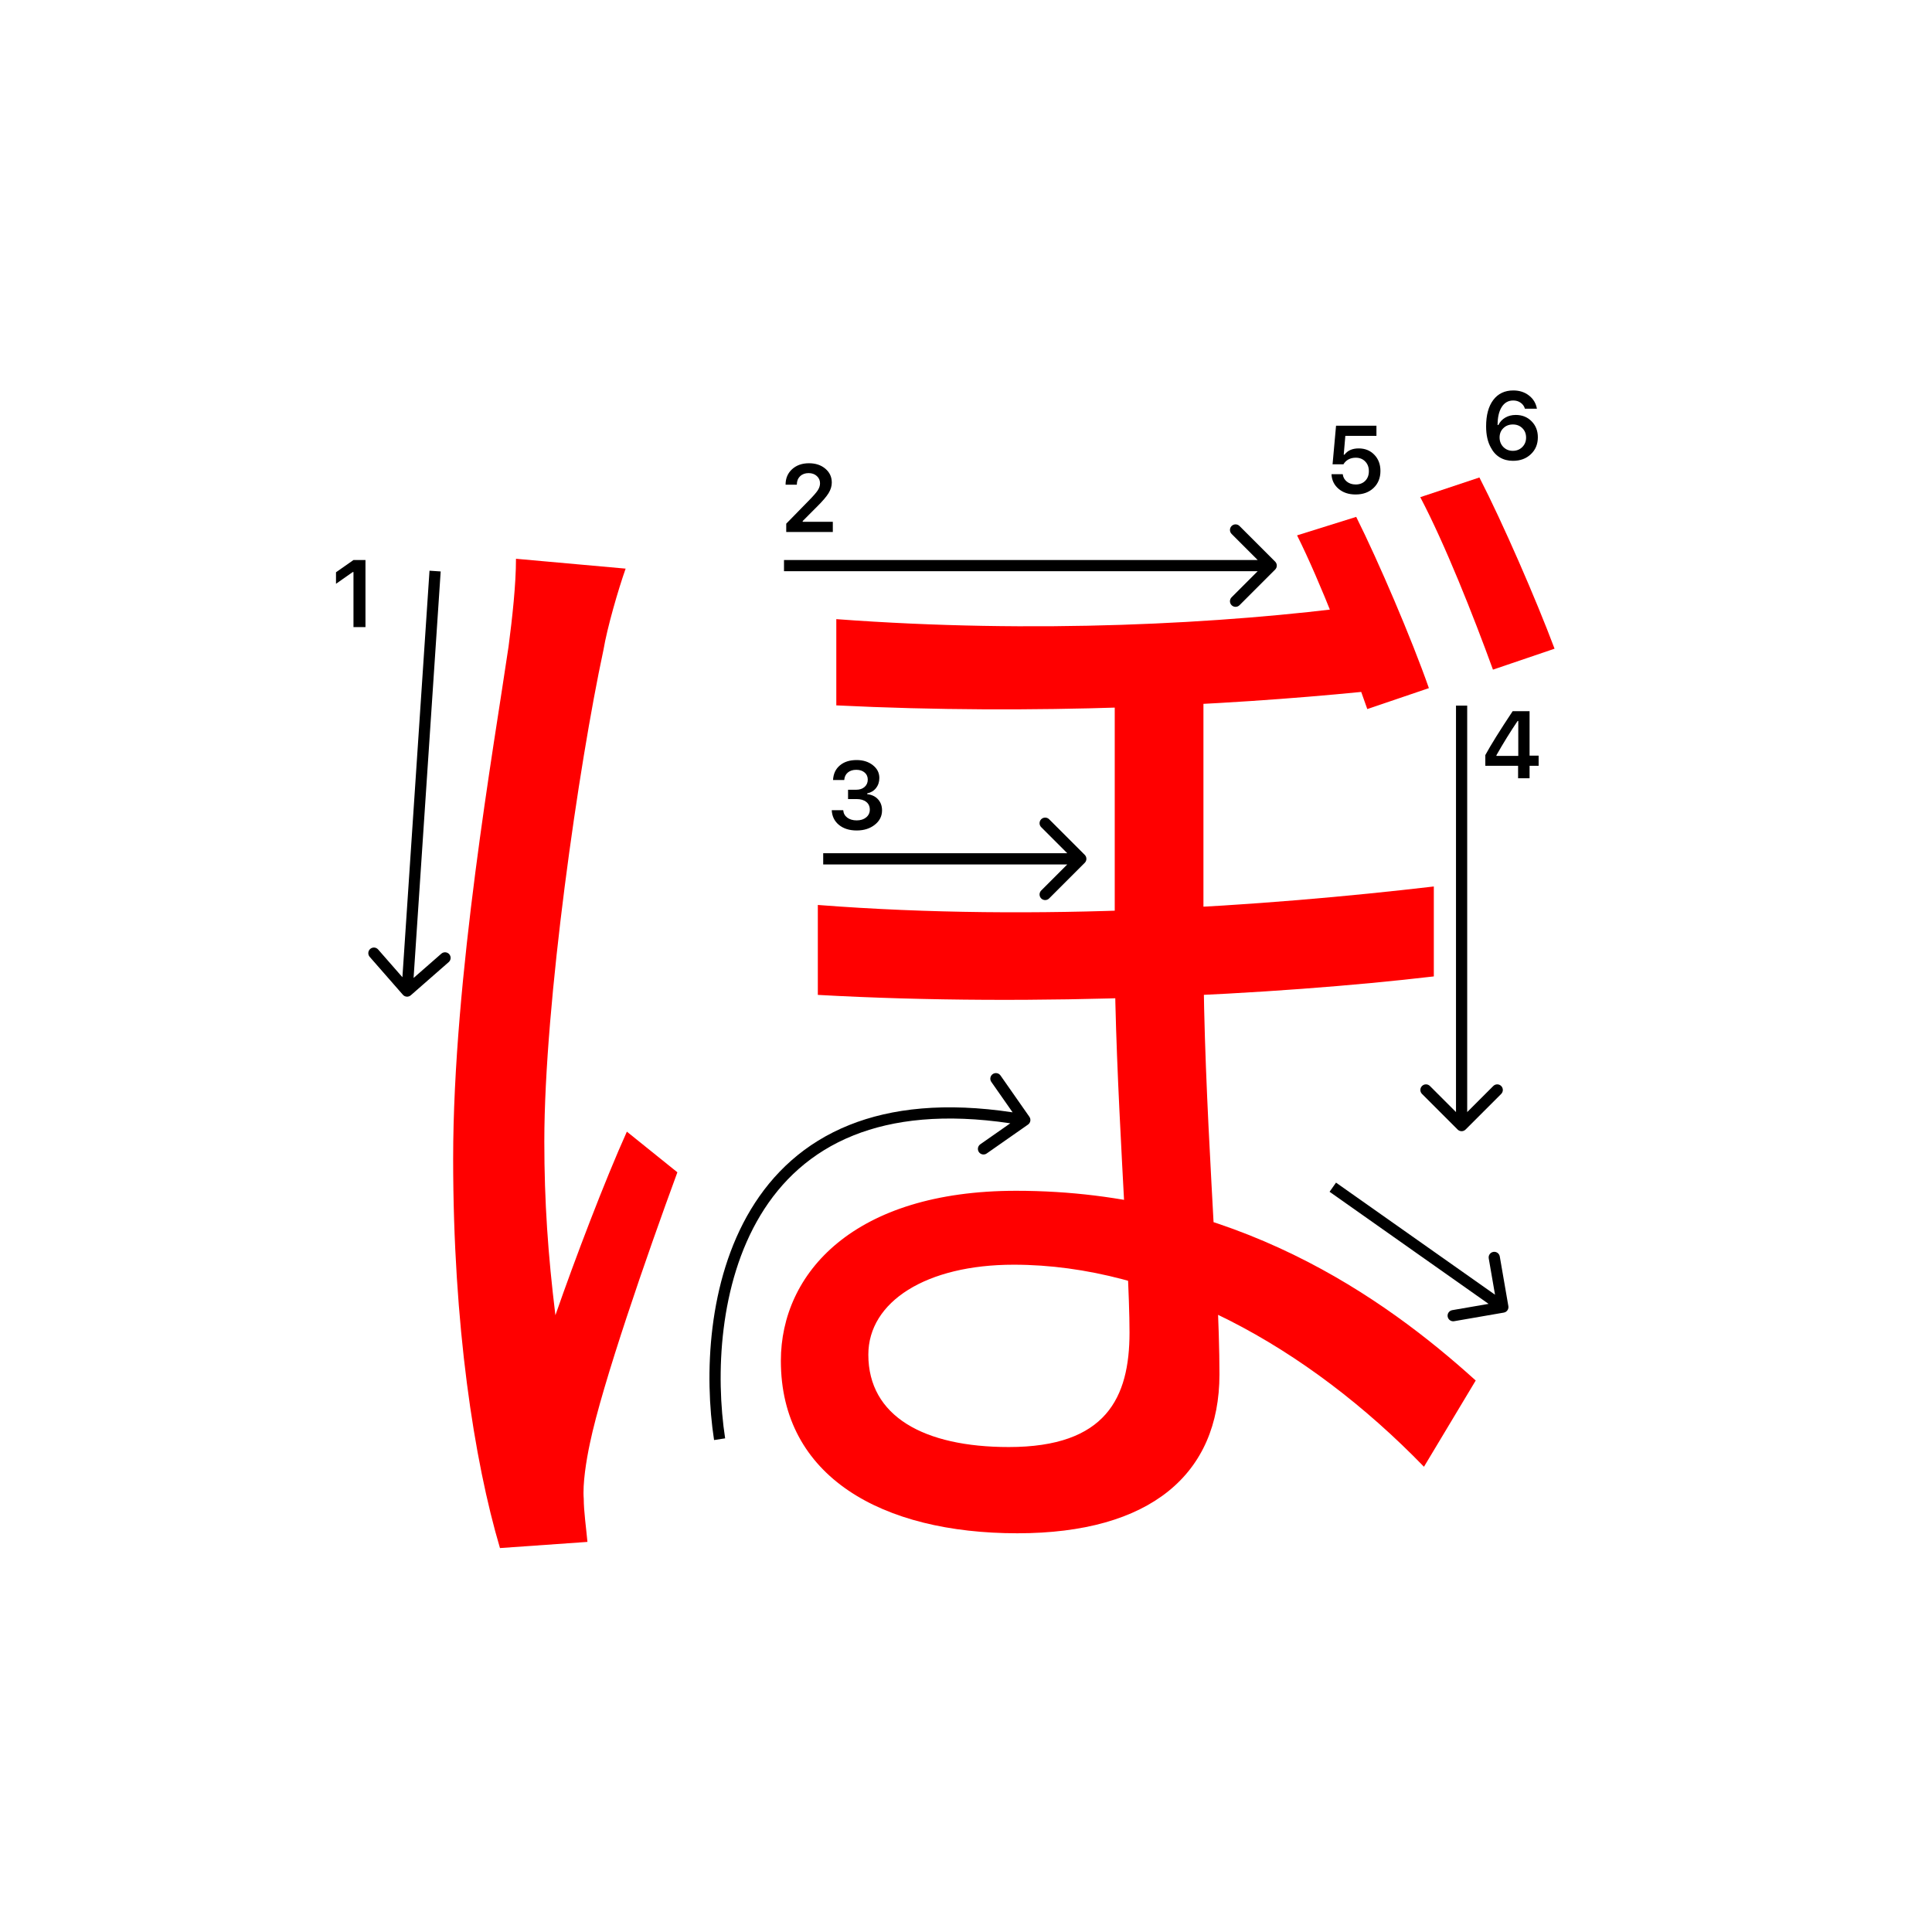 <svg width="345" height="345" viewBox="0 0 345 345" fill="none" xmlns="http://www.w3.org/2000/svg">
<path d="M214.9 118.7C214.9 134.54 214.9 155.66 214.9 169.52C214.9 197.24 217.76 227.82 217.76 245.42C217.76 263.24 205.44 273.8 181.68 273.8C157.48 273.8 139.44 263.68 139.44 243C139.44 227.38 152.42 212.64 181.46 212.64C220.4 212.64 247.24 231.78 263.52 246.52L254.28 261.92C233.38 240.36 206.98 225.84 181.02 225.84C165.4 225.84 155.06 232.44 155.06 241.9C155.06 252.9 164.96 258.4 180.14 258.4C197.52 258.4 201.7 249.6 201.7 237.94C201.7 225.4 199.06 192.84 199.06 170.18C199.06 154.56 199.06 130.8 199.06 118.7H214.9ZM146.04 161.6C185.64 164.68 225.9 161.82 256.04 158.3V174.36C227.88 177.66 185.42 179.86 146.04 177.66V161.6ZM149.34 110.56C184.76 113.2 218.42 111.44 243.28 108.14V123.54C218.86 125.96 184.98 127.72 149.34 125.96V110.56ZM111.72 101.54C110.4 105.28 108.42 112.1 107.76 116.06C103.36 136.52 97.2 179.2 97.2 203.84C97.2 214.62 97.86 224.08 99.18 234.86C102.7 224.74 107.98 210.88 111.94 202.08L120.96 209.34C115.46 224.3 107.54 247.18 105.34 257.74C104.68 260.82 104.02 265 104.24 267.64C104.24 269.84 104.68 272.92 104.9 275.34L89.28 276.44C84.66 260.82 80.92 236.62 80.92 206.92C80.92 174.58 88.18 133.44 90.82 115.4C91.48 110.34 92.14 104.4 92.14 99.78L111.72 101.54ZM242.18 92.3C246.14 100.22 252.08 114.08 255.16 122.88L244.16 126.62C240.86 117.16 235.8 103.96 231.62 95.6L242.18 92.3ZM264.18 85.26C268.36 93.4 274.3 107.04 277.6 115.84L266.6 119.58C263.08 109.9 258.02 97.14 253.62 88.78L264.18 85.26Z" fill="#f00"/>
<path d="M242.066 88.299C240.832 88.299 239.82 87.961 239.028 87.286C238.237 86.611 237.816 85.742 237.767 84.68H239.775C239.842 85.228 240.088 85.67 240.514 86.008C240.94 86.345 241.463 86.514 242.083 86.514C242.786 86.514 243.353 86.298 243.785 85.867C244.222 85.43 244.44 84.854 244.44 84.14C244.44 83.426 244.222 82.848 243.785 82.405C243.353 81.957 242.791 81.733 242.1 81.733C241.613 81.733 241.178 81.835 240.796 82.04C240.42 82.245 240.121 82.535 239.9 82.912H237.958L238.58 76.022H245.793V77.832H240.24L239.95 81.193H240.091C240.644 80.446 241.488 80.073 242.623 80.073C243.757 80.073 244.687 80.449 245.412 81.202C246.142 81.954 246.507 82.917 246.507 84.09C246.507 85.341 246.098 86.356 245.279 87.137C244.465 87.912 243.395 88.299 242.066 88.299Z" fill="#000"/>
<path d="M270.167 82.29C269.287 82.29 268.509 82.088 267.834 81.685C267.159 81.281 266.622 80.694 266.224 79.925C265.659 78.929 265.377 77.667 265.377 76.14C265.377 74.125 265.803 72.554 266.655 71.425C267.513 70.29 268.706 69.723 270.233 69.723C271.323 69.723 272.253 70.022 273.022 70.62C273.797 71.212 274.273 72 274.45 72.985H272.308C272.175 72.532 271.921 72.175 271.544 71.915C271.174 71.649 270.731 71.516 270.216 71.516C269.342 71.516 268.659 71.903 268.166 72.678C267.674 73.447 267.427 74.518 267.427 75.891H267.568C267.851 75.321 268.263 74.881 268.805 74.571C269.347 74.255 269.97 74.098 270.673 74.098C271.813 74.098 272.754 74.474 273.495 75.227C274.242 75.979 274.616 76.931 274.616 78.082C274.616 79.316 274.198 80.326 273.362 81.112C272.532 81.898 271.467 82.29 270.167 82.29ZM270.142 80.506C270.817 80.506 271.381 80.282 271.835 79.834C272.289 79.38 272.516 78.818 272.516 78.148C272.516 77.462 272.294 76.901 271.852 76.463C271.409 76.021 270.844 75.799 270.158 75.799C269.472 75.799 268.905 76.018 268.457 76.455C268.008 76.892 267.784 77.446 267.784 78.115C267.784 78.796 268.008 79.366 268.457 79.825C268.91 80.279 269.472 80.506 270.142 80.506Z" fill="#000"/>
<path d="M140.283 86.525C140.283 85.407 140.671 84.494 141.445 83.786C142.226 83.077 143.23 82.723 144.458 82.723C145.643 82.723 146.617 83.047 147.38 83.694C148.15 84.342 148.534 85.166 148.534 86.168C148.534 86.81 148.34 87.446 147.953 88.077C147.566 88.703 146.863 89.519 145.845 90.526L143.338 93.041V93.182H148.717V95H140.399V93.514L144.392 89.43C145.211 88.6 145.756 87.978 146.027 87.562C146.299 87.142 146.434 86.721 146.434 86.301C146.434 85.775 146.24 85.341 145.853 84.998C145.471 84.654 144.984 84.483 144.392 84.483C143.767 84.483 143.26 84.671 142.873 85.047C142.486 85.424 142.292 85.916 142.292 86.525V86.558H140.283V86.525Z" fill="#000"/>
<path d="M271.087 138.978V136.745H265.235V134.836C266.209 133.043 267.836 130.431 270.116 127H273.138V134.936H274.756V136.745H273.138V138.978H271.087ZM267.219 134.861V134.985H271.121V128.743H271.004C269.709 130.658 268.448 132.697 267.219 134.861Z" fill="#000"/>
<path d="M151.439 142.688V141.027H152.9C153.509 141.027 154.004 140.861 154.386 140.529C154.768 140.192 154.958 139.755 154.958 139.218C154.958 138.687 154.77 138.263 154.394 137.948C154.023 137.627 153.525 137.466 152.9 137.466C152.28 137.466 151.777 137.63 151.389 137.956C151.007 138.283 150.797 138.728 150.758 139.292H148.758C148.813 138.191 149.217 137.322 149.97 136.686C150.722 136.044 151.721 135.723 152.966 135.723C154.128 135.723 155.094 136.028 155.863 136.636C156.638 137.239 157.025 138 157.025 138.919C157.025 139.622 156.829 140.222 156.436 140.72C156.049 141.218 155.523 141.536 154.859 141.675V141.816C155.678 141.91 156.323 142.217 156.793 142.737C157.269 143.257 157.507 143.916 157.507 144.713C157.507 145.742 157.075 146.597 156.212 147.278C155.354 147.958 154.275 148.299 152.975 148.299C151.685 148.299 150.634 147.97 149.82 147.311C149.012 146.653 148.581 145.775 148.525 144.68H150.576C150.62 145.233 150.861 145.676 151.298 146.008C151.735 146.334 152.299 146.498 152.991 146.498C153.677 146.498 154.236 146.32 154.668 145.966C155.105 145.607 155.324 145.145 155.324 144.58C155.324 143.993 155.111 143.531 154.685 143.194C154.258 142.856 153.677 142.688 152.941 142.688H151.439Z" fill="#000"/>
<path d="M63.121 111.978V102.158H62.98L60 104.25V102.191L63.129 100H65.263V111.978H63.121Z" fill="#000"/>
<path fill-rule="evenodd" clip-rule="evenodd" d="M80.127 171.804L73.354 177.731C72.938 178.094 72.306 178.052 71.943 177.636L66.016 170.863C65.653 170.448 65.695 169.816 66.11 169.452C66.526 169.088 67.158 169.131 67.521 169.546L71.858 174.503L76.698 101.911L78.693 102.044L73.854 174.636L78.81 170.299C79.226 169.935 79.857 169.977 80.221 170.393C80.585 170.809 80.543 171.44 80.127 171.804Z" fill="#000"/>
<path fill-rule="evenodd" clip-rule="evenodd" d="M187.343 146.293L193.707 152.657C194.098 153.047 194.098 153.681 193.707 154.071L187.343 160.435C186.953 160.826 186.319 160.826 185.929 160.435C185.538 160.045 185.538 159.411 185.929 159.021L190.586 154.364L147 154.364L147 152.364L190.586 152.364L185.929 147.707C185.538 147.317 185.538 146.683 185.929 146.293C186.319 145.902 186.953 145.902 187.343 146.293Z" fill="#000"/>
<path fill-rule="evenodd" clip-rule="evenodd" d="M221.343 93.929L227.707 100.293C228.098 100.683 228.098 101.317 227.707 101.707L221.343 108.071C220.953 108.462 220.319 108.462 219.929 108.071C219.538 107.68 219.538 107.047 219.929 106.657L224.586 102L140 102L140 100L224.586 100L219.929 95.343C219.538 94.953 219.538 94.319 219.929 93.929C220.319 93.538 220.953 93.538 221.343 93.929Z" fill="#000"/>
<path fill-rule="evenodd" clip-rule="evenodd" d="M268.071 195.343L261.707 201.707C261.317 202.098 260.684 202.098 260.293 201.707L253.929 195.343C253.539 194.953 253.539 194.319 253.929 193.929C254.32 193.538 254.953 193.538 255.343 193.929L260 198.586L260 126L262 126L262 198.586L266.657 193.929C267.048 193.538 267.681 193.538 268.071 193.929C268.462 194.319 268.462 194.953 268.071 195.343Z" fill="#000"/>
<path fill-rule="evenodd" clip-rule="evenodd" d="M267.817 224.369L269.351 233.238C269.446 233.782 269.081 234.299 268.537 234.393L259.668 235.928C259.124 236.022 258.607 235.657 258.512 235.113C258.418 234.569 258.783 234.051 259.327 233.957L265.817 232.834L237.424 212.817L238.576 211.183L266.969 231.2L265.846 224.71C265.752 224.166 266.117 223.649 266.661 223.554C267.205 223.46 267.723 223.825 267.817 224.369Z" fill="#000"/>
<path fill-rule="evenodd" clip-rule="evenodd" d="M183.82 199.427C184.136 199.879 184.026 200.503 183.573 200.819L176.198 205.977C175.745 206.294 175.122 206.184 174.805 205.731C174.489 205.278 174.599 204.655 175.052 204.338L180.411 200.59C168.708 198.842 159.549 199.893 152.426 202.742C144.831 205.781 139.476 210.895 135.794 217.004C128.4 229.271 127.757 245.552 129.489 256.848L127.512 257.151C125.743 245.615 126.351 228.796 134.081 215.971C137.962 209.534 143.638 204.104 151.684 200.886C159.233 197.865 168.801 196.818 180.822 198.63L177.023 193.198C176.706 192.745 176.817 192.122 177.269 191.805C177.722 191.489 178.345 191.599 178.662 192.051L183.82 199.427Z" fill="#000"/>
</svg>
